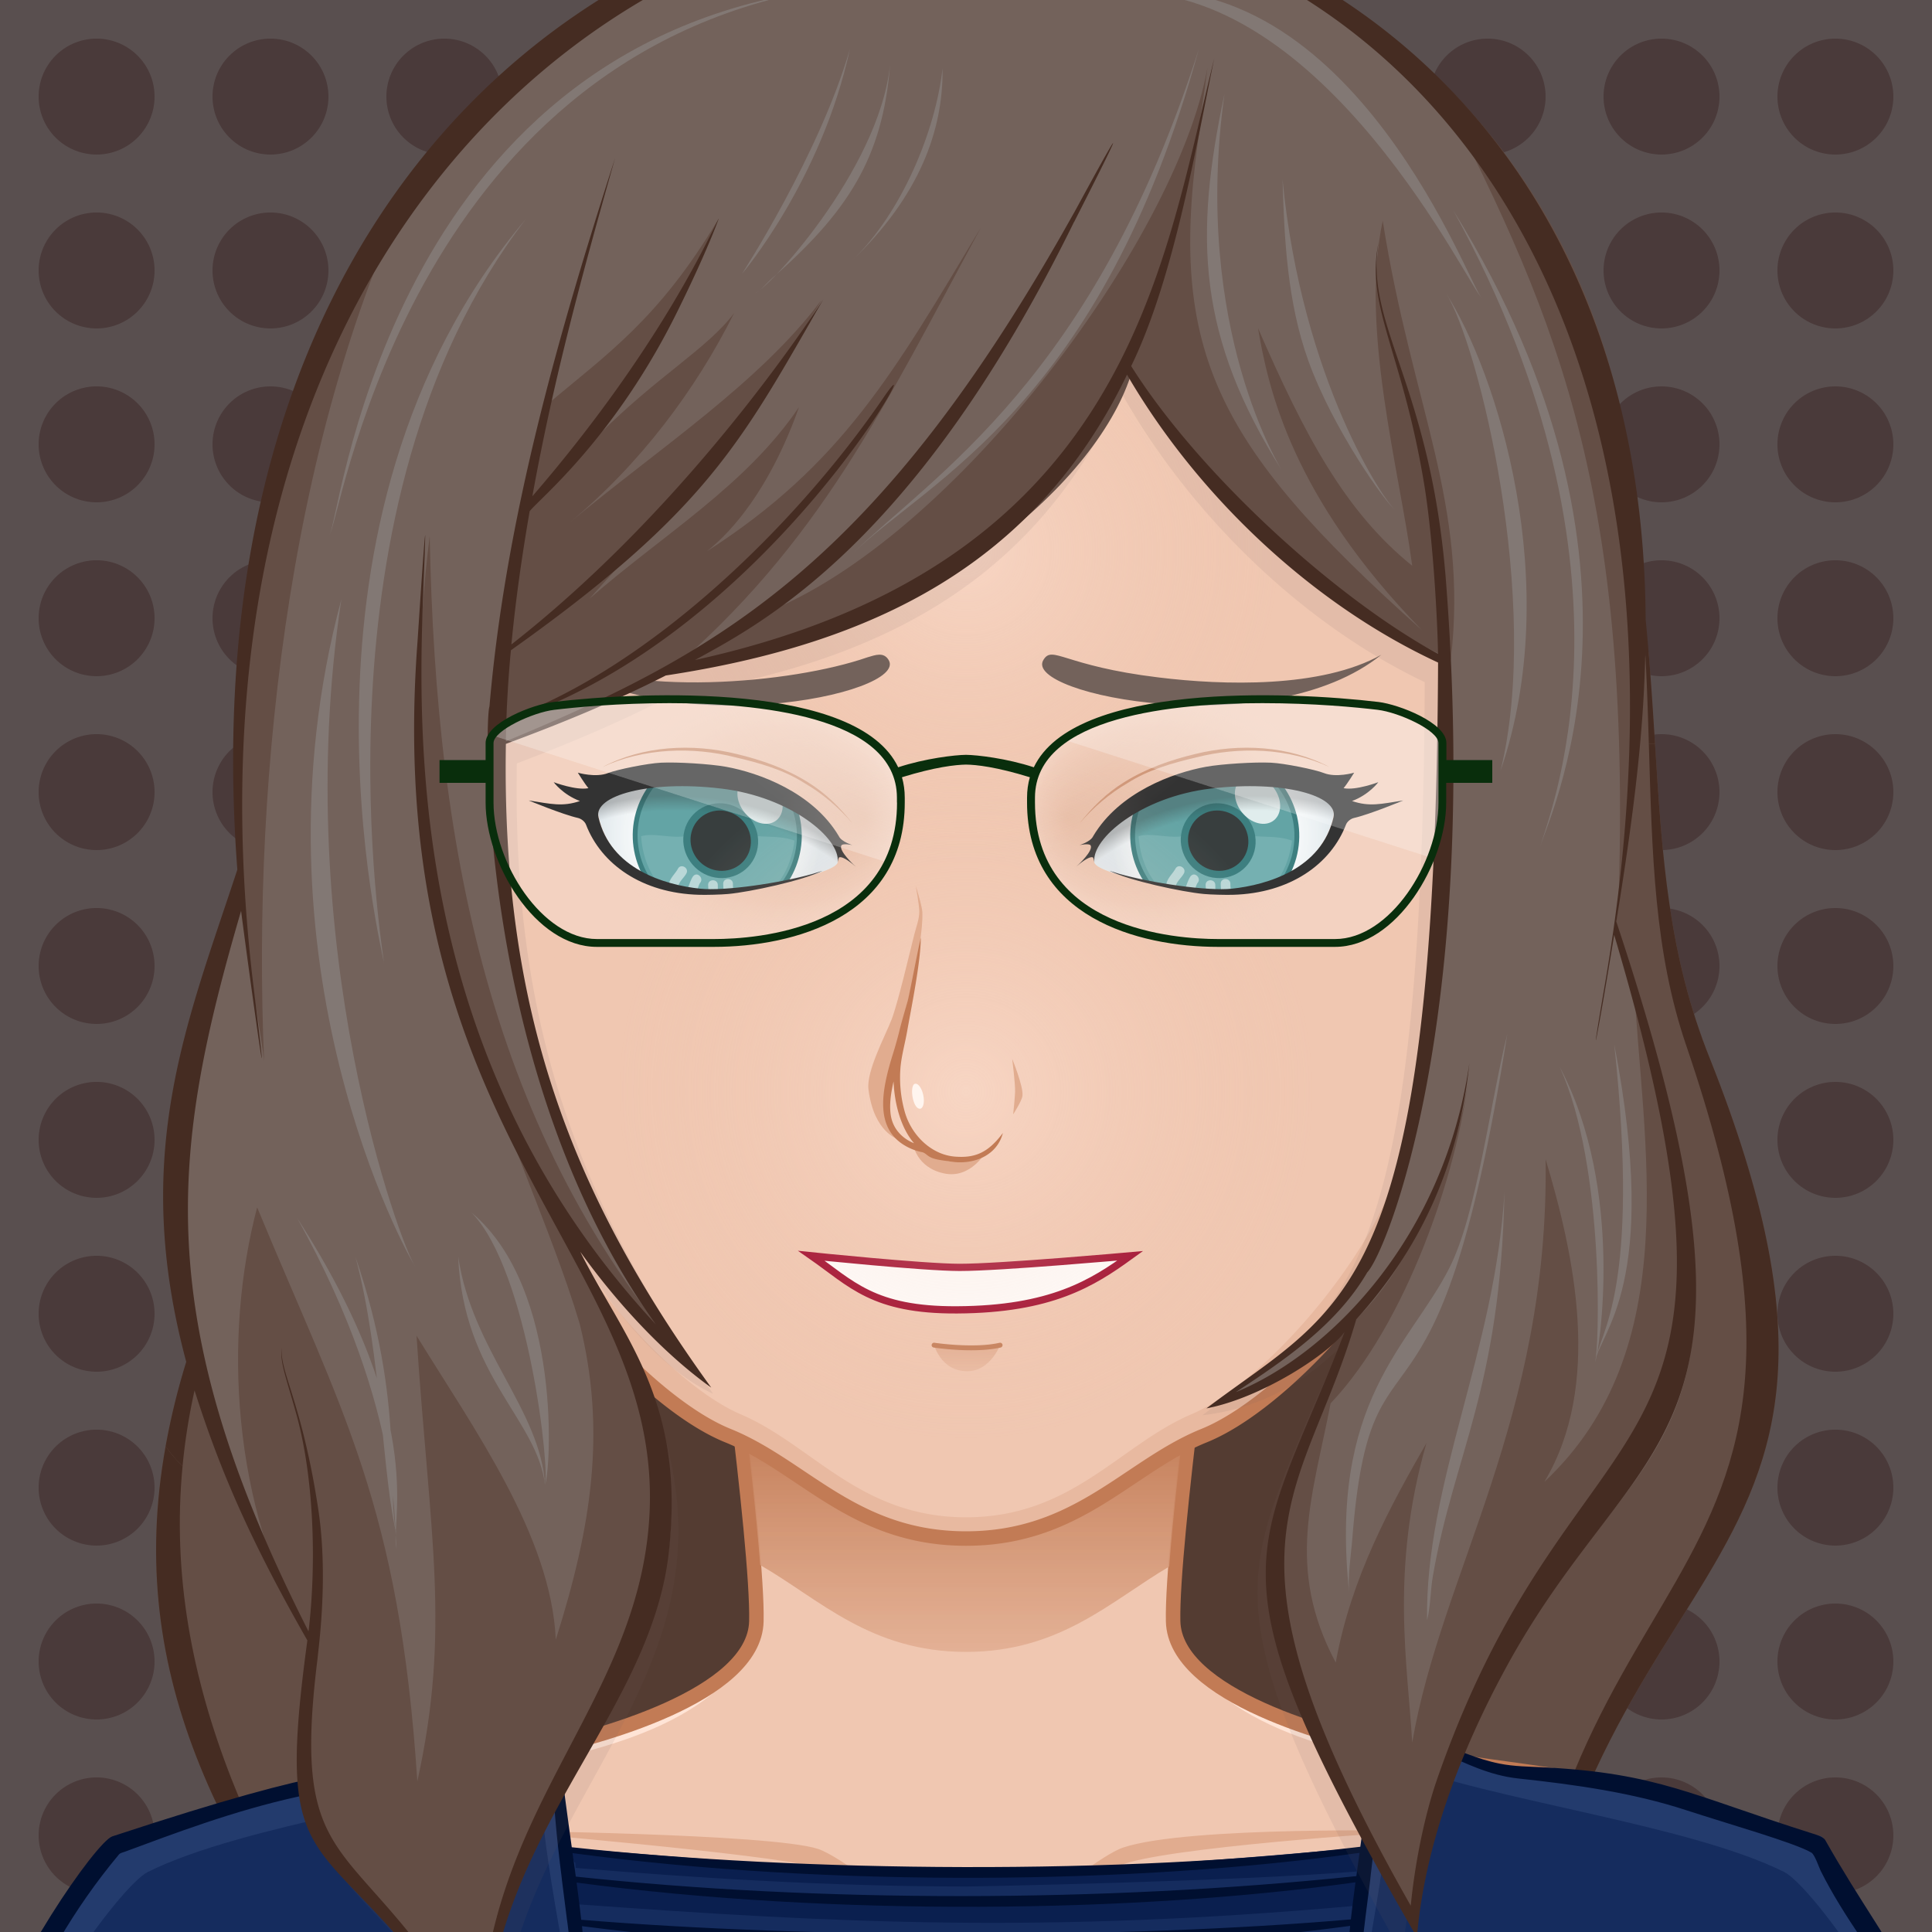 <svg xmlns="http://www.w3.org/2000/svg" width="500" height="500" viewBox="0 0 200 200" overflow="hidden"><defs><radialGradient id="i" cx="100" cy="113" r="40" gradientUnits="userSpaceOnUse" class="svga-on-canvas-facehighlight-gradient-single-0"><stop stop-opacity=".5" stop-color="#ffe4d6" offset="0"/><stop stop-opacity="0" stop-color="#f0c7b1" offset=".9"/></radialGradient><radialGradient id="j" cx="100" cy="57" r="36" gradientUnits="userSpaceOnUse" class="svga-on-canvas-facehighlight-gradient-single-1"><stop stop-opacity=".5" stop-color="#ffe4d6" offset="0"/><stop stop-opacity="0" stop-color="#f0c7b1" offset=".9"/></radialGradient><radialGradient id="c" cx="129.05" cy="85.956" r="15.117" gradientTransform="scale(-1 1) rotate(5.981 22.869 -1851.746)" gradientUnits="userSpaceOnUse" class="svga-on-canvas-eyesback-gradient-left-0"><stop stop-color="#fff" offset="0"/><stop stop-color="#fcfdfd" offset=".316"/><stop stop-color="#f4f7f8" offset=".505"/><stop stop-color="#e5ecef" offset=".661"/><stop stop-color="#d8e2e7" offset=".76"/></radialGradient><radialGradient id="f" cx="129.049" cy="85.956" r="15.117" gradientTransform="rotate(5.981 122.875 62.424)" gradientUnits="userSpaceOnUse" class="svga-on-canvas-eyesback-gradient-right-0"><stop stop-color="#fff" offset="0"/><stop stop-color="#fcfdfd" offset=".316"/><stop stop-color="#f4f7f8" offset=".505"/><stop stop-color="#e5ecef" offset=".661"/><stop stop-color="#d8e2e7" offset=".76"/></radialGradient><radialGradient id="d" cx="121.786" cy="84.496" fx="133.039" fy="84.527" r="16.003" gradientTransform="matrix(1 .021 .017 -.8 -44.952 149.543)" gradientUnits="userSpaceOnUse" class="svga-on-canvas-eyesfront-gradient-left-3"><stop stop-color="#e1ac8f" offset="0"/><stop stop-opacity=".3" stop-color="#e1ac8f" offset=".7"/><stop stop-opacity="0" stop-color="#f0c7b1" offset="1"/></radialGradient><radialGradient id="e" cx="69.124" cy="107.529" r="29.525" gradientTransform="translate(-1.68 1.728) scale(1.034)" gradientUnits="userSpaceOnUse" class="svga-on-canvas-eyesfront-gradient-left-4"><stop stop-opacity="0" offset=".95"/><stop stop-opacity=".3" offset="1"/></radialGradient><radialGradient id="g" cx="121.786" cy="84.496" fx="133.039" fy="84.527" r="16.003" gradientTransform="matrix(-1 .021 -.017 -.8 244.952 149.543)" gradientUnits="userSpaceOnUse" class="svga-on-canvas-eyesfront-gradient-right-3"><stop stop-color="#e1ac8f" offset="0"/><stop stop-opacity=".3" stop-color="#e1ac8f" offset=".7"/><stop stop-opacity="0" stop-color="#f0c7b1" offset="1"/></radialGradient><radialGradient id="h" cx="69.124" cy="107.529" r="29.525" gradientTransform="matrix(-1.034 0 0 1.034 201.68 1.728)" gradientUnits="userSpaceOnUse" class="svga-on-canvas-eyesfront-gradient-right-4"><stop stop-opacity="0" offset=".95"/><stop stop-opacity=".3" offset="1"/></radialGradient><linearGradient id="b" x1="100" y1="142" x2="100" y2="139" gradientUnits="userSpaceOnUse" class="svga-on-canvas-mouth-gradient-single-0"><stop stop-color="#e8b9a0" offset=".1"/><stop stop-color="#e1ac8f" offset="1"/></linearGradient><linearGradient id="a" x1="99.98" y1="171.27" x2="99.98" y2="136.351" gradientUnits="userSpaceOnUse" class="svga-on-canvas-chinshadow-gradient-single-0"><stop stop-opacity=".8" stop-color="#e1ac8f" offset="0"/><stop stop-color="#c27b55" offset=".7"/></linearGradient></defs><path d="M225 225H-25V-25h250v250z" fill="#594f4f"/><path d="M16 9.999a6 6 0 01-12 0 6 6 0 0112 0zm12-6a6 6 0 000 12 6 6 0 000-12zm18 0a6 6 0 000 12 6 6 0 000-12zm18 0a6 6 0 000 12 6 6 0 000-12zm18 0a6 6 0 000 12 6 6 0 000-12zm18 0a6 6 0 000 12 6 6 0 000-12zm18 0a6 6 0 000 12 6 6 0 000-12zm18 0a6 6 0 000 12 6 6 0 000-12zm18 0a6 6 0 000 12 6 6 0 000-12zm18 0a6 6 0 000 12 6 6 0 000-12zm18 0a6 6 0 000 12 6 6 0 000-12zm-174 24a6 6 0 01-12 0 6 6 0 0112 0zm12-6a6 6 0 000 12 6 6 0 000-12zm18 0a6 6 0 000 12 6 6 0 000-12zm18 0a6 6 0 000 12 6 6 0 000-12zm18 0a6 6 0 000 12 6 6 0 000-12zm18 0a6 6 0 000 12 6 6 0 000-12zm18 0a6 6 0 000 12 6 6 0 000-12zm18 0a6 6 0 000 12 6 6 0 000-12zm18 0a6 6 0 000 12 6 6 0 000-12zm18 0a6 6 0 000 12 6 6 0 000-12zm18 0a6 6 0 000 12 6 6 0 000-12zm-174 24a6 6 0 01-12 0 6 6 0 0112 0zm12-6a6 6 0 000 12 6 6 0 000-12zm18 0a6 6 0 000 12 6 6 0 000-12zm18 0a6 6 0 000 12 6 6 0 000-12zm18 0a6 6 0 000 12 6 6 0 000-12zm18 0a6 6 0 000 12 6 6 0 000-12zm18 0a6 6 0 000 12 6 6 0 000-12zm18 0a6 6 0 000 12 6 6 0 000-12zm18 0a6 6 0 000 12 6 6 0 000-12zm18 0a6 6 0 000 12 6 6 0 000-12zm18 0a6 6 0 000 12 6 6 0 000-12zm-174 24a6 6 0 01-12 0 6 6 0 0112 0zm12-6a6 6 0 000 12 6 6 0 000-12zm18 0a6 6 0 000 12 6 6 0 000-12zm18 0a6 6 0 000 12 6 6 0 000-12zm18 0a6 6 0 000 12 6 6 0 000-12zm18 0a6 6 0 000 12 6 6 0 000-12zm18 0a6 6 0 000 12 6 6 0 000-12zm18 0a6 6 0 000 12 6 6 0 000-12zm18 0a6 6 0 000 12 6 6 0 000-12zm18 0a6 6 0 000 12 6 6 0 000-12zm18 0a6 6 0 000 12 6 6 0 000-12zm-174 24a6 6 0 01-12 0 6 6 0 0112 0zm12-6a6 6 0 000 12 6 6 0 000-12zm18 0a6 6 0 000 12 6 6 0 000-12zm18 0a6 6 0 000 12 6 6 0 000-12zm18 0a6 6 0 000 12 6 6 0 000-12zm18 0a6 6 0 000 12 6 6 0 000-12zm18 0a6 6 0 000 12 6 6 0 000-12zm18 0a6 6 0 000 12 6 6 0 000-12zm18 0a6 6 0 000 12 6 6 0 000-12zm18 0a6 6 0 000 12 6 6 0 000-12zm18 0a6 6 0 000 12 6 6 0 000-12zm-174 24a6 6 0 01-12 0 6 6 0 0112 0zm12-6a6 6 0 000 12 6 6 0 000-12zm18 0a6 6 0 000 12 6 6 0 000-12zm18 0a6 6 0 000 12 6 6 0 000-12zm18 0a6 6 0 000 12 6 6 0 000-12zm18 0a6 6 0 000 12 6 6 0 000-12zm18 0a6 6 0 000 12 6 6 0 000-12zm18 0a6 6 0 000 12 6 6 0 000-12zm18 0a6 6 0 000 12 6 6 0 000-12zm18 0a6 6 0 000 12 6 6 0 000-12zm18 0a6 6 0 000 12 6 6 0 000-12zm-174 78a6 6 0 01-12 0 6 6 0 0112 0zm12-6a6 6 0 000 12 6 6 0 000-12zm18 0a6 6 0 000 12 6 6 0 000-12zm18 0a6 6 0 000 12 6 6 0 000-12zm18 0a6 6 0 000 12 6 6 0 000-12zm18 0a6 6 0 000 12 6 6 0 000-12zm18 0a6 6 0 000 12 6 6 0 000-12zm18 0a6 6 0 000 12 6 6 0 000-12zm18 0a6 6 0 000 12 6 6 0 000-12zm18 0a6 6 0 000 12 6 6 0 000-12zm18 0a6 6 0 000 12 6 6 0 000-12zm-174 24a6 6 0 01-12 0 6 6 0 0112 0zm12-6a6 6 0 000 12 6 6 0 000-12zm18 0a6 6 0 000 12 6 6 0 000-12zm18 0a6 6 0 000 12 6 6 0 000-12zm18 0a6 6 0 000 12 6 6 0 000-12zm18 0a6 6 0 000 12 6 6 0 000-12zm18 0a6 6 0 000 12 6 6 0 000-12zm18 0a6 6 0 000 12 6 6 0 000-12zm18 0a6 6 0 000 12 6 6 0 000-12zm18 0a6 6 0 000 12 6 6 0 000-12zm18 0a6 6 0 000 12 6 6 0 000-12zm-174-66a6 6 0 01-12 0 6 6 0 0112 0zm12-6a6 6 0 000 12 6 6 0 000-12zm18 0a6 6 0 000 12 6 6 0 000-12zm18 0a6 6 0 000 12 6 6 0 000-12zm18 0a6 6 0 000 12 6 6 0 000-12zm18 0a6 6 0 000 12 6 6 0 000-12zm18 0a6 6 0 000 12 6 6 0 000-12zm18 0a6 6 0 000 12 6 6 0 000-12zm18 0a6 6 0 000 12 6 6 0 000-12zm18 0a6 6 0 000 12 6 6 0 000-12zm18 0a6 6 0 000 12 6 6 0 000-12zm-174 24a6 6 0 01-12 0 6 6 0 0112 0zm12-6a6 6 0 000 12 6 6 0 000-12zm18 0a6 6 0 000 12 6 6 0 000-12zm18 0a6 6 0 000 12 6 6 0 000-12zm18 0a6 6 0 000 12 6 6 0 000-12zm18 0a6 6 0 000 12 6 6 0 000-12zm18 0a6 6 0 000 12 6 6 0 000-12zm18 0a6 6 0 000 12 6 6 0 000-12zm18 0a6 6 0 000 12 6 6 0 000-12zm18 0a6 6 0 000 12 6 6 0 000-12zm18 0a6 6 0 000 12 6 6 0 000-12zm-174 24a6 6 0 01-12 0 6 6 0 0112 0zm12-6a6 6 0 000 12 6 6 0 000-12zm18 0a6 6 0 000 12 6 6 0 000-12zm18 0a6 6 0 000 12 6 6 0 000-12zm18 0a6 6 0 000 12 6 6 0 000-12zm18 0a6 6 0 000 12 6 6 0 000-12zm18 0a6 6 0 000 12 6 6 0 000-12zm18 0a6 6 0 000 12 6 6 0 000-12zm18 0a6 6 0 000 12 6 6 0 000-12zm18 0a6 6 0 000 12 6 6 0 000-12zm18 0a6 6 0 000 12 6 6 0 000-12z" fill="#4a3a3a"/><path d="M41.279 215.266c-.033-.044-.063-.094-.095-.14 3.872-1.418 107.984 7.4 115.031 6.323-.001.108-.007.217-.007.325.282-.064.24-.075.254-.359.259-.032 1.051-.167.027-.457 3.485-63.467 43.554-53.333 20.529-111.343-5.448-13.536-5.042-26.26-6.357-42.117-1.84 1.797-1.238 11.106-3.489 28.325 17.078 53.526 2.414 51.246-11.503 76.872-4.604 8.467-8.295 17.095-9.091 26.65-22.673-39.208-16.05-38.328-6.981-62.078-1.56 2.201-7.898 6.916-13.709 8.025 14.211-10.797 22.683-10.831 22.98-76.708-13.031-6.03-24.886-17.239-32.2-29.8-9.476 19.65-26.281 27.875-47.75 31.14-5.35 2.72-10.92 5-16.55 7.08-.476 27.679 6.753 46.579 21.26 66.64-5.091-3.645-10.294-9.649-13.96-14.758 4.4 8.811 10.944 16.104 9.16 31.867-1.972 17.313-18.629 29.105-18.629 51.372-16.264-25.388-21.752-14.633-17.979-42.312-6.177-10.806-9.18-18.142-11.68-25.979-.605-.005-1.578.138-2.133.204-7.074 26.657 3.058 46.46 22.872 71.228z" fill="#644e45"/><path d="M142.489 227.847h-90V97.24h90v130.607z" fill="#543c32"/><path d="M156.49 220.958c3.485-63.467 43.554-53.333 20.529-111.343-4.317-10.726-4.958-20.946-5.692-32.615h-.641c.342 11.384.54 21.512 3.883 31.266 20.946 61.4-17.667 48.849-18.343 112.635-4.423-.602-111.114-7.244-115.042-5.775-14.061-20.667-24.449-40.831-22.283-63.372-.668-.594-1.228-1.297-1.759-2.028-4.286 23.862 5.757 42.566 24.137 65.541-.033-.044-.063-.094-.095-.14 3.872-1.418 107.984 7.4 115.031 6.323-.001.108-.007.217-.007.325.282-.064.24-.075.254-.359.26-.033 1.052-.168.028-.458z" fill="#452c22"/><path d="M190.858 199.866c-6.008-10.158-13.474-11.973-19.628-13.936-6.323-2.016-19.346-3.178-26.449-4.6-6.86-1.373-23.153-5.789-23.339-13.488-.192-8.066 4.291-40.09 4.291-40.09H74.005s4.487 32.023 4.294 40.09c-.184 7.699-16.48 12.115-23.341 13.488-7.104 1.422-20.125 2.584-26.448 4.6-6.156 1.963-13.624 3.777-19.632 13.936-3.644 6.16-6.008 16.133-6.008 27.133h194c-.001-11-2.361-20.973-6.012-27.133z" fill="#f0c7b1"/><path d="M121.442 167.843c2.495 10.929 18.165 13.698 26.293 15.325 21.909 4.379 33.772 5.134 42.297 19.539 2.903 4.916 5.459 15.864 5.962 24.153 1.835.291.531-17.432-5.136-26.994-9.742-16.472-29.089-15.135-46.077-18.535-6.86-1.373-23.153-5.789-23.339-13.488zm-42.884 0c-.186 7.699-16.479 12.115-23.339 13.488-16.988 3.4-36.335 2.063-46.077 18.535-5.667 9.563-6.971 27.285-5.136 26.994.503-8.289 3.059-19.237 5.962-24.153 8.524-14.405 20.388-15.16 42.297-19.539 8.128-1.627 23.798-4.397 26.293-15.325z" fill="#ffe4d6"/><path d="M51.206 189.513s28.641.299 33.473 1.885c2.314.758 8.372 5.633 8.372 5.633s-6.556-3.17-8.658-3.758c-4.883-1.364-33.187-3.76-33.187-3.76zm48.589 10.486c2.053-.041 7.887-3.799 7.887-3.799s-5.574 2.059-7.342 2.16c-1.491.086-6.366-1.238-6.366-1.238s4.138 2.91 5.821 2.877zm17.213-7.242c6.75-1.818 29.786-3.23 29.786-3.23s-23.791-.516-30.51 1.725c-2.252.752-7.562 5.16-7.562 5.16s6.064-3.058 8.286-3.655z" fill="#e1ac8f"/><path d="M190.858 199.866c-9.741-16.471-29.122-15.142-46.077-18.535-6.86-1.373-23.153-5.789-23.339-13.488-.192-8.066 4.291-40.09 4.291-40.09H74.005s4.487 32.023 4.294 40.09c-.184 7.699-16.48 12.115-23.341 13.488-7.104 1.422-20.125 2.584-26.448 4.6-6.156 1.963-13.624 3.777-19.632 13.936C5.234 206.027 2.87 216 2.87 227h194c-.001-11.001-2.361-20.974-6.012-27.134z" fill="none" stroke="#c27b55" stroke-width="1.5"/><path d="M74.767 128.517c.594 4.297 3.11 22.794 3.929 33.496 6.172 3.567 11.423 8.992 21.307 8.992 9.736 0 14.976-5.264 21.031-8.831.805-10.679 3.341-29.34 3.938-33.657l.017-.113H74.751l.016.113z" fill="url(#a)"/><path d="M93.589 228.292c-8.632 0-18.516-.143-30.217-.437-5.24-.133-10.38-.197-15.713-.197-8.082 0-15.041.146-21.771.288-5.62.118-10.929.229-16.081.229-4.201 0-7.974-.075-11.533-.23l-.612-.026-.023-.281c-.55-6.277-.329-11.201.657-14.635 2.739-9.57 11.779-22.221 13.349-22.804 17.165-5.583 22.101-5.852 26.671-6.81 1.788-.086 3.637-.176 6.081-.586 1.753-.305 3.492-1.017 5.174-1.705 2.067-.846 4.019-1.645 5.835-1.645.592 0 1.129.084 1.643.256.212.077.427.165.632.282l-.024.12.026.198c.479 4.203.973 7.772 1.408 10.921l.011.079.081.015c11.784 1.007 26.305 2.259 40.89 2.259 14.972 0 29.065-1.255 40.758-2.309l.079-.007.011-.079c.422-3.005.913-6.566 1.4-10.813l.061-.52c.146-.037.349-.126.57-.196a4.838 4.838 0 011.557-.242c1.702 0 3.576.752 5.561 1.547 1.637.656 3.33 1.336 5.133 1.697 1.221.247 2.486.299 3.71.349.322.014.645.026.965.043 11.05 1.62 12.476 1.811 27.626 6.813.092.038.205.077.328.119.38.13.9.308 1.043.567 1.617 2.864 3.238 5.418 4.806 7.889 5.13 8.081 9.56 15.062 10.143 27.528.008.11.015.203.019.295h-.778c-40.024.014-59.705.721-75.52 1.289-11.024.397-20.54.739-33.956.739z" fill="#152c5e"/><path d="M203.838 226.266l-.906.001c-3.369-15.058-15.396-31.068-18.229-32.479-9.956-4.956-30.352-7.399-40.493-11.396-.742 12.815-3.105 19.729-4.671 34.673-1.357-7.705 2.116-31.016 2.697-35.99l.143-1.218c1.688-.431 2.109-1.127 7.688 1.108 4.488 1.8 5.622 1.925 8.843 2.046 13.716.514 15.933 3.408 28.591 6.855 2.022.551.082-1.032 6.177 8.575 5.205 8.202 9.623 15.195 10.16 27.825zm-207.676 0l.906.001c3.369-15.058 15.396-31.068 18.229-32.479 9.956-4.956 30.256-7.399 40.397-11.396.742 12.815 3.201 19.729 4.767 34.673 1.357-7.705-2.116-31.016-2.697-35.99l-.143-1.218c-1.688-.431-2.109-1.127-7.688 1.108-4.488 1.8-5.622 1.915-8.843 2.046-11.774 1.875-13.637 2.176-28.591 6.855-1.936.804-.082-1.032-6.177 8.575-5.205 8.202-9.623 15.195-10.16 27.825z" fill="#233b6d"/><path d="M100.071 195.291c-14.397 0-28.77-.943-40.47-1.926-.103-1.298.002.355-.45-1.647l.131.019c12.446 1.671 26.582 2.555 40.878 2.555h.004c14.571 0 28.595-.894 40.561-2.584l.132-.02-.02.133c-.122.829-.229 1.131-.329 1.91-12.239 1.007-39.437 1.56-40.437 1.56zm40.034 2.015c.098-.799.199-1.606.313-2.437l.019-.131-.131.019c-11.884 1.659-25.772 2.536-40.166 2.536-14.12 0-28.104-.866-40.438-2.507l-.13-.017.018.13c.104.76.199 1.503.289 2.238 26.742 1.949 48.289 3.023 80.226.169z" fill="#0a1f4f"/><path d="M203.919 225.966c-.76-16.261-7.99-23.11-14.96-35.461-.21-.38-1.019-.603-1.42-.729-12.39-3.909-15.91-6.21-27.66-6.82-1.55-.08-3.13-.08-4.66-.39-4.729-.95-8.85-4.15-12.3-3-.22.07-.43.16-.64.28-.021.18-.04.35-.061.52-.479 4.18-.96 7.68-1.399 10.811-24.459 2.949-57.911 2.638-81.63.05-.44-3.181-.93-6.721-1.41-10.931-.02-.13-.03-.26-.05-.39-.21-.12-.43-.21-.65-.29-3.7-1.24-8.16 1.901-12.7 2.691-8.426 1.466-8.81-.086-32.77 7.799-1.67.62-10.74 13.54-13.41 22.87-1.16 4.04-1.11 9.54-.66 14.67l.03.37.7.029c18.55.811 35.87-.829 65.1-.09 62.13 1.561 54.81-1.56 139.69-1.59h.88c0-.139-.01-.269-.02-.399zm-63.18-34.16c-.12.83-.23 1.63-.33 2.41-26.396 2.747-55.546 2.747-80.8.05-.11-.79-.22-1.601-.34-2.431 26.88 3.61 58.55 3.21 81.47-.029zm-.9 6.889c-23.66 2.05-55.979 1.99-79.67.04-.14-1.25-.3-2.53-.48-3.85 26.63 3.54 57.86 3.149 80.63-.03-.18 1.321-.34 2.6-.48 3.84zm32.931 26.64c-6.54.07-13.091.131-19.631.21-14.439.171-40.329 1.511-49.81 1.521-43.15.09-33.54-.41-52.82-.49-19.22-.04-34.91 1.53-52.25 1.09-.1-7.37.5-12.37 2.95-17.479 3.34-6.91 6.22-12.351 11.11-18.22.14-.16.4-.2.59-.271 5.14-1.9 11.21-4.22 17.85-5.69 8.16-1.81 12.65-1.109 17.87-3.46 3.45-1.55 6.08-3.189 8.45-2.51.06 4.23.32 7.69.68 11.07l.06.53c.09.83.19 1.659.3 2.5l.06.55c.16 1.28.33 2.569.5 3.93.03.19.06.38.08.58.6 4.72 1.24 10.19 1.7 17.87.57-7.17.36-12.3-.21-17.67 26.29 3.42 56.96 3.05 79.521-.03-.601 5.4-.801 10.49-.23 17.7.46-7.55 1.12-13.061 1.73-17.91.02-.2.05-.4.069-.59.17-1.35.34-2.64.5-3.92l.061-.57c.1-.83.2-1.66.279-2.49.03-.18.051-.359.061-.54.36-3.369.62-6.84.67-10.96 3.87-1.17 8.32 3.391 14.25 4.021 5.85.63 11.84 1.457 17.47 3.308 4.15 1.359 11.21 3.362 12.891 4.372.34.21.77 1.49.96 1.891 4.87 9.71 12.439 15.149 14.52 32.26-24.941-.623-25.472-.653-30.231-.603z" fill="#000f30"/><path d="M100.002.867C66.384.919 39.082 28.09 39.134 61.564a60.524 60.524 0 002.002 15.382h.001c.012.053 8.12 35.231 11.82 46.756 2.775 8.646 14.288 21.634 22.398 24.913 7.826 3.165 13.039 10.654 24.646 10.654s16.82-7.489 24.646-10.654c8.11-3.279 19.624-16.268 22.398-24.913 3.7-11.524 11.809-46.703 11.819-46.756h.002a60.48 60.48 0 002.002-15.382C160.923 28.09 133.62.919 100.002.867z" fill="#f0c7b1"/><path d="M140.727 16.481c10.424 10.984 16.867 26.145 16.844 42.883a63.802 63.802 0 01-1.894 15.382h-.001c-.011.053-7.681 35.231-11.18 46.756-2.623 8.646-13.515 21.634-21.184 24.913-7.403 3.164-12.333 10.654-23.31 10.654-10.978 0-15.908-7.49-23.309-10.654-7.671-3.279-18.56-16.268-21.184-24.913-3.5-11.524-11.168-46.703-11.18-46.756h-.001a63.703 63.703 0 01-1.894-15.382c-.025-16.736 6.418-31.896 16.84-42.88-12.382 11.111-20.168 27.193-20.141 45.08a60.524 60.524 0 002.002 15.382h.001c.012.053 8.12 35.231 11.82 46.756 2.775 8.646 14.288 21.634 22.398 24.913 7.826 3.165 13.039 10.654 24.646 10.654s16.82-7.489 24.646-10.654c8.11-3.279 19.624-16.268 22.398-24.913 3.7-11.524 11.809-46.703 11.819-46.756h.002a60.48 60.48 0 002.002-15.382c.031-17.888-7.756-33.971-20.14-45.083z" fill="#e8b9a0"/><path d="M100.002.867C66.384.919 39.082 28.09 39.134 61.564a60.524 60.524 0 002.002 15.382h.001c.012.053 8.12 35.231 11.82 46.756 2.775 8.646 14.288 21.634 22.398 24.913 7.826 3.165 13.039 10.654 24.646 10.654s16.82-7.489 24.646-10.654c8.11-3.279 19.624-16.268 22.398-24.913 3.7-11.524 11.809-46.703 11.819-46.756h.002a60.48 60.48 0 002.002-15.382C160.923 28.09 133.62.919 100.002.867z" fill="none" stroke="#c27b55" stroke-width="1.5"/><path d="M100.126 141.95c-2.835 0-3.5-2.934-3.5-2.934s3.898.763 7 0c0 .001-1.005 2.934-3.5 2.934z" fill="url(#b)"/><path d="M100.523 139.779c-1.987 0-3.757-.267-3.868-.283a.248.248 0 01-.209-.284.255.255 0 01.285-.209c.041.005 4.071.61 6.747.002.133-.025.27.055.3.189s-.054.268-.188.299c-.947.215-2.036.286-3.067.286z" fill="#c27b55"/><path d="M84 130s11.487 1.189 15.325 1.199C103.499 131.208 117 130 117 130c-3.903 2.826-8.199 5.543-17.926 5.597-8.701.049-10.929-2.708-15.074-5.597z" fill="#fff"/><path d="M84 130s11.487 1.189 15.325 1.199C103.499 131.208 117 130 117 130c-3.903 2.826-8.199 5.543-17.926 5.597-8.701.049-10.929-2.708-15.074-5.597z" fill="none" stroke="#9b0025" stroke-width=".75"/><path d="M61.952 84.523c-.506-2.285 5.191-3.973 12.711-3.051 7.518.923 12.738 5.524 12.052 7.844-.38 1.286-10.639 3.245-14.253 2.847-3.664-.405-9.288-2.123-10.51-7.64z" fill="url(#c)"/><path d="M82.449 88.75c-1.231 4.522-5.896 7.187-10.429 5.944-4.528-1.241-7.203-5.918-5.97-10.442 1.23-4.526 5.905-7.19 10.434-5.947 4.527 1.24 7.199 5.918 5.965 10.445z" fill="#3c8d8e" stroke="#0c5f60" stroke-width=".5"/><path d="M82.244 87.026c-.625 5.021-4.353 7.638-8.432 7.365-3.765-.253-7.131-3.031-7.443-7.828 1.302-.374 3.031.234 4.549.002-.005.055-.023.104-.025.16-.12 1.842 1.357 3.446 3.299 3.577 1.946.13 3.62-1.263 3.74-3.104a3.325 3.325 0 00-.038-.702c1.353.204 3.004.003 4.35.53z" fill="#529c9d"/><path d="M75.479 83.664c-1.869-.535-3.777.533-4.26 2.396-.483 1.853.642 3.793 2.51 4.329 1.873.537 3.781-.532 4.266-2.386.485-1.864-.644-3.803-2.516-4.339z" opacity=".9"/><path d="M75.479 83.664c-1.869-.535-3.777.533-4.26 2.396-.483 1.853.642 3.793 2.51 4.329 1.873.537 3.781-.532 4.266-2.386.485-1.864-.644-3.803-2.516-4.339z" fill="none" stroke="#0c5f60" stroke-width=".75"/><path d="M70.227 91.681c-.177.619-1.142.356-.965-.266.171-.6.633-.967.926-1.495.313-.564 1.177-.06.863.505-.241.435-.687.771-.824 1.256zm1.539-.987c-.266.31-.614 1.458-.766 1.834-.241.598.727.856.965.266.082-.205.362-1.223.508-1.393.417-.486-.287-1.197-.707-.707zm2.082 2.957c.522-.602.47-1.292.459-2.041-.01-.644-1.01-.645-1 0 .006.415.13.992-.166 1.334-.421.485.284 1.195.707.707zm1.021-2.166c.008.621.084 1.226.268 1.82.19.614 1.155.352.965-.266a5.354 5.354 0 01-.232-1.555c-.009-.643-1.009-.644-1.001.001z" fill="#fff" opacity=".5"/><path d="M80.196 85.043c-.985.59-2.466.059-3.305-1.188-.838-1.248-.713-2.739.273-3.328.984-.593 2.467-.061 3.301 1.187.838 1.248.717 2.738-.269 3.329z" fill="#fff" opacity=".8"/><path d="M55.5 88c0 13.807 8.06 24.999 18 24.999s18-11.192 18-24.999c0-13.808-8.06-25-18-25s-18 11.192-18 25zm6.452-3.477c-.506-2.285 5.191-3.973 12.711-3.051 7.518.923 12.738 5.524 12.052 7.844-.38 1.286-10.639 3.245-14.253 2.847-3.664-.405-9.288-2.123-10.51-7.64z" fill="#f0c7b1"/><path d="M72.462 92.163c3.614.398 13.873-1.561 14.253-2.847.687-2.32-4.534-6.921-12.052-7.844-6.46-.792-11.563.345-12.556 2.128.898-6.4 7.7-11.397 15.987-11.434 8.911-.037 16.148 5.676 16.172 12.765.021 7.088-7.185 12.862-16.095 12.902-8.913.037-16.149-5.676-16.173-12.764 0-.105.016-.208.019-.313 1.331 5.327 6.835 7.008 10.445 7.407z" fill="url(#d)"/><path d="M61.952 84.523c-.506-2.285 5.191-3.973 12.711-3.051 7.518.923 12.738 5.524 12.052 7.844-.38 1.286-10.639 3.245-14.253 2.847-3.664-.405-9.288-2.123-10.51-7.64z" fill="url(#e)"/><path d="M62.349 79.417c4.208-1.978 9.35-2.16 13.838-1.005 2.404.561 4.965 1.285 7.063 2.638 1.945 1.135 3.525 2.5 5.002 4.19-1.342-1.701-2.773-3.118-4.623-4.27-2.276-1.416-4.769-2.294-7.364-2.916-4.587-1.126-9.723-.87-13.916 1.363z" fill="#c27b55"/><path d="M57.318 80.972s2.328.881 3.595.62c-.39-.459-1.096-1.604-1.096-1.604s1.853.551 3.151.032c.88-.352 4.065-1 5.456-1.066 1.687-.082 5.073.125 6.735.424 3.374.608 8.985 2.63 11.678 7.184.255.572 1.407.921 1.407.921s-1.02-.215-1.149.042c-.282.561 1.298 2.016 1.496 2.197-.161-.145-1.289-1.135-1.722-.967-.061.022-.137.388-.155.482.3-2.426-4.838-6.746-12.052-7.604-7.52-.894-13.217.743-12.711 2.958 1.222 5.348 6.846 7.013 10.51 7.405 2.526.271 8.298-.577 11.675-1.537l1.011-.317c-1.999 1.009-7.524 2.195-9.767 2.403-.744.07-2.24.104-2.986.085-5.949-.158-10.16-3.179-11.729-7.26-.125-.328-.494-.619-.838-.696-1.604-.361-5.096-1.811-5.096-1.811 2.32.361 3.483.674 5.305.059-1.779-.666-2.718-1.95-2.718-1.95z"/><path d="M138.048 84.523c.506-2.285-5.191-3.973-12.711-3.051-7.518.923-12.738 5.524-12.052 7.844.38 1.286 10.639 3.245 14.253 2.847 3.664-.405 9.288-2.123 10.51-7.64z" fill="url(#f)"/><path d="M133.949 88.75c-1.231 4.522-5.896 7.187-10.429 5.944-4.528-1.241-7.203-5.918-5.97-10.442 1.23-4.526 5.905-7.19 10.434-5.947 4.527 1.24 7.199 5.918 5.965 10.445z" fill="#3c8d8e" stroke="#0c5f60" stroke-width=".5"/><path d="M133.744 87.026c-.625 5.021-4.353 7.638-8.432 7.365-3.765-.253-7.131-3.031-7.443-7.828 1.302-.374 3.031.234 4.549.002-.005.055-.023.104-.025.16-.12 1.842 1.357 3.446 3.299 3.577 1.946.13 3.62-1.263 3.74-3.104a3.325 3.325 0 00-.038-.702c1.353.204 3.004.003 4.35.53z" fill="#529c9d"/><path d="M126.979 83.664c-1.869-.535-3.777.533-4.26 2.396-.483 1.853.642 3.793 2.51 4.329 1.873.537 3.781-.532 4.266-2.386.485-1.864-.644-3.803-2.516-4.339z" opacity=".9"/><path d="M126.979 83.664c-1.869-.535-3.777.533-4.26 2.396-.483 1.853.642 3.793 2.51 4.329 1.873.537 3.781-.532 4.266-2.386.485-1.864-.644-3.803-2.516-4.339z" fill="none" stroke="#0c5f60" stroke-width=".75"/><path d="M121.727 91.681c-.177.619-1.142.356-.965-.266.171-.6.633-.967.926-1.495.313-.564 1.177-.06.863.505-.241.435-.687.771-.824 1.256zm1.539-.987c-.266.31-.614 1.458-.766 1.834-.241.598.727.856.965.266.082-.205.362-1.223.508-1.393.417-.486-.287-1.197-.707-.707zm2.082 2.957c.522-.602.47-1.292.459-2.041-.01-.644-1.01-.645-1 0 .006.415.13.992-.166 1.334-.421.485.284 1.195.707.707zm1.021-2.166c.008.621.084 1.226.268 1.82.19.614 1.155.352.965-.266a5.354 5.354 0 01-.232-1.555c-.009-.643-1.009-.644-1.001.001z" fill="#fff" opacity=".5"/><path d="M131.696 85.043c-.985.59-2.466.059-3.305-1.188-.839-1.248-.714-2.739.272-3.328.984-.593 2.467-.061 3.301 1.187.84 1.248.718 2.738-.268 3.329z" fill="#fff" opacity=".8"/><path d="M126.5 63c-9.94 0-18 11.192-18 25 0 13.807 8.06 24.999 18 24.999s18-11.192 18-24.999c0-13.808-8.06-25-18-25zm1.038 29.163c-3.614.398-13.873-1.561-14.253-2.847-.687-2.32 4.534-6.921 12.052-7.844 7.52-.922 13.217.767 12.711 3.051-1.222 5.517-6.846 7.235-10.51 7.64z" fill="#f0c7b1"/><path d="M127.538 92.163c-3.614.398-13.873-1.561-14.253-2.847-.687-2.32 4.534-6.921 12.052-7.844 6.46-.792 11.563.345 12.556 2.128-.898-6.4-7.7-11.397-15.987-11.434-8.911-.037-16.148 5.676-16.172 12.765-.021 7.088 7.185 12.862 16.095 12.902 8.913.037 16.149-5.676 16.173-12.764 0-.105-.016-.208-.019-.313-1.331 5.327-6.835 7.008-10.445 7.407z" fill="url(#g)"/><path d="M138.048 84.523c.506-2.285-5.191-3.973-12.711-3.051-7.518.923-12.738 5.524-12.052 7.844.38 1.286 10.639 3.245 14.253 2.847 3.664-.405 9.288-2.123 10.51-7.64z" fill="url(#h)"/><path d="M137.651 79.417c-4.208-1.978-9.35-2.16-13.838-1.005-2.404.561-4.965 1.285-7.063 2.638-1.945 1.135-3.525 2.5-5.002 4.19 1.342-1.701 2.773-3.118 4.623-4.27 2.276-1.416 4.769-2.294 7.364-2.916 4.587-1.126 9.723-.87 13.916 1.363z" fill="#c27b55"/><path d="M142.682 80.972s-2.328.881-3.595.62c.39-.459 1.096-1.604 1.096-1.604s-1.853.551-3.151.032c-.88-.352-4.065-1-5.456-1.066-1.687-.082-5.073.125-6.735.424-3.374.608-8.985 2.63-11.678 7.184-.255.572-1.407.921-1.407.921s1.02-.215 1.149.042c.282.561-1.298 2.016-1.496 2.197.161-.145 1.289-1.135 1.722-.967.061.022.137.388.155.482-.3-2.426 4.838-6.746 12.052-7.604 7.52-.894 13.217.743 12.711 2.958-1.222 5.348-6.846 7.013-10.51 7.405-2.526.271-8.298-.577-11.675-1.537l-1.011-.317c1.999 1.009 7.524 2.195 9.767 2.403.744.07 2.24.104 2.986.085 5.949-.158 10.16-3.179 11.729-7.26.125-.328.494-.619.838-.696 1.604-.361 5.096-1.811 5.096-1.811-2.32.361-3.483.674-5.305.059 1.779-.666 2.718-1.95 2.718-1.95z"/><path d="M140.204 113.007c.035 22.275-17.995 40.365-40.273 40.396-22.274.036-40.361-17.993-40.396-40.272-.034-22.274 17.995-40.361 40.273-40.396 22.275-.034 40.363 17.995 40.396 40.272z" fill="url(#i)"/><path d="M135 55.999c0 19.329-15.671 35-35 35s-35-15.671-35-35 15.671-35 35-35 35 15.671 35 35z" fill="url(#j)"/><path d="M57.004 67.78c11.555 9.335 37.156 4.096 34.985.54-.511-.85-1.357-.521-2.207-.27-7.815 2.715-24.76 4.228-32.778-.27zm85.992 0c-11.456 9.255-37.187 4.146-34.985.54.951-1.583 2.076.616 11.924 1.808 6.692.823 16.86 1.131 23.061-2.348z" fill="#73625b"/><path d="M94.803 91.719s.661 2.089.679 2.718c.032 1.07-.102 1.907-.191 2.729-.579 5.369-3.579 13.137-3.418 16.845.07 1.597 1.125 3.926 1.125 3.926s-2.537-.654-3.094-5.178c-.23-1.866 1.717-5.479 2.397-7.23.646-1.664 1.906-7.059 2.348-8.798.186-.729.52-1.607.515-2.362-.002-.672-.361-2.65-.361-2.65zm-.289 26.667s.3 2.483 3.237 3.092c2.758.57 4.305-2.242 4.305-2.242s-2.292 1.442-4.052.925c-.929-.272-3.49-1.775-3.49-1.775zm10.568-5.346c-.02.595-.198 2.316-.198 2.316s.904-1.384.962-1.93c.104-.98-1.063-3.808-1.063-3.808s.326 2.558.299 3.422z" fill="#e1ac8f"/><path d="M92.489 108.932c-1.224 3.882-2.089 7.991 1.481 9.82a5.69 5.69 0 001.475.517c.276.054.479.288.722.441.557.357 1.475.408 2.113.518 2.454.424 4.93-.568 5.538-2.942-1.527 2.045-2.878 2.609-4.955 2.446-2.493-.196-4.573-2.28-5.227-4.726a13.09 13.09 0 01-.424-4.433c.108-1.302.487-2.593.707-3.883.412-2.326 1.408-7.191 1.401-9.62-.398 1.693-1.119 5.687-1.392 6.661-.204.726-.635 2.199-.811 2.933-.139.589-.45 1.7-.628 2.268zm-.282 6.473c-.163-1.144.045-2.348.294-3.457.088 2.204.708 4.771 2.122 6.399-1.222-.487-2.209-1.495-2.416-2.942-.146-1.023.251 1.758 0 0z" fill="#c27b55"/><path d="M95.57 113.331c.158.712.032 1.354-.281 1.438-.313.082-.634-.351-.792-1.063-.158-.711-.09-1.432.222-1.513.313-.083.694.427.851 1.138z" fill="#fff5ef"/><path d="M51.396 214.38c-15.723-25.105-21.321-14.91-17.672-42.457-5.209-9.411-9.375-18.77-12.191-28.824-5.598-21.481.132-35.265 5.142-50.948C21.889 26.813 59.341-9.001 100.71-9.001c32.28 0 67.16 23.47 67.471 75.221-.514 9.459-1.932 25.343-3.003 32.165 17.769 55.029 2.501 50.649-11.07 76.357-3.681 6.968-8.012 17.267-8.919 27.573-18.66-33.246-16.96-38.325-10.676-53.39 7.504-17.985 4.547-4.07-10.03-2.422 13.563-10.49 22.717-10.462 23.003-75.823a.099.099 0 00-.054-.091c-12.352-5.881-24.037-17.006-31.256-29.76a.094.094 0 00-.082-.05h-.003a.095.095 0 00-.085.057C107.671 58.623 93.38 68.21 69.67 71.92c-4.629 2.417-9.738 4.666-16.104 7.085a.1.1 0 00-.063.092c-.428 25.658 5.466 43.881 20.327 65.193-7.085-3.254-12.746-12.711-12.746-12.711-.355 0 2.484 4.965 2.662 5.281 19.809 35.294-12.119 46.623-12.35 77.52z" fill="#73625b" opacity=".1"/><path d="M50.101 212.286c-16.177-25.105-21.937-14.91-18.182-42.457-5.36-9.411-9.647-18.77-12.543-28.824-5.76-21.481.135-35.265 5.29-50.948C19.741 24.72 58.275-11.095 100.841-11.095c33.21 0 69.099 23.47 69.419 75.221-.527 9.459-1.984 25.343-3.089 32.165 18.283 55.029 2.573 50.649-11.39 76.357-3.789 6.968-8.242 17.267-9.175 27.573-19.202-33.246-17.451-38.325-10.984-53.39 7.718-17.985 2.953-4.116-10.321-1.223 13.954-10.49 23.373-11.661 23.668-77.022a.097.097 0 00-.058-.091c-12.709-5.881-24.729-17.006-32.156-29.76a.1.1 0 00-.086-.05h-.004a.098.098 0 00-.086.057c-8.577 17.787-23.281 27.374-47.675 31.084-4.764 2.417-10.02 4.666-16.569 7.085a.1.1 0 00-.065.092c-.441 25.657 5.624 44.881 20.914 66.193-7.322-5.419-13.113-13.711-13.113-13.711-.366 0 2.556 4.965 2.738 5.281 20.38 35.295-12.471 46.624-12.708 77.52z" fill="#73625b"/><path d="M27.34 109.853c-.751-7.729-12.676-57.451 16.781-93.862-13.992 27.157-18.065 63.81-16.781 93.862zm140.181-15.812c4.414-30.432 5.609-63.063-19.443-86.74 12.375 24.191 21.013 41.89 19.443 86.74zM143.14 22.856c-2.382 11.089 1.711 25.652 3.052 35.713-6.99-5.635-11.156-13.569-15.962-24.596 1.055 6.228 3.485 17.428 16.972 31.263-21.798-19.468-26.475-29.291-22.914-52.455-.198.877-.389 1.705-.573 2.49.477-2.542.913-5.288 1.285-8.271-3.201 18-27.117 50.049-47.061 56.902-3.01 3.013-5.737 3.154-8.993 5.917 27.231-4.152 44.396-19.706 48.078-30.866 7.436 12.238 20.931 23.546 33.167 29.331 1.848-16.192-4-26.142-7.051-45.428zm-41.604.713c-9 15-14.354 24.5-28.354 33.5 4.545-3.637 7.687-9.667 9.531-14.927C77.203 50.297 68.565 55.381 61 62c7.516-8.268 17.645-19.858 24.036-30.931-6.442 8.582-16.813 15.337-26.036 23 7.256-6.029 13-13.667 17-21.667-2.775 3.7-7.862 6.459-14 12.598 8.972-11.966 9.88-17.484 12.419-22.405-6.216 10.474-11.655 14.106-17.794 19.295-4.221 17.702-4.461 25.388-5.256 35.113-.039.469 17.113-6.963 17.535-7.177l.042-.007c15.992-13.57 22.556-27.725 32.59-46.25zM60 137c2.788 11.151 1.226 21.095-2.464 32.735-.488-10.761-8.475-21.806-14.417-31.462 1.364 20.726 3.566 30.364.083 46.129-1.866-28.597-7.833-38.269-16.583-59.417-3.527 13.393-2.659 30.866 5.299 44.844-3.755 27.547 2.005 17.352 18.182 42.457.238-30.896 33.088-42.226 12.707-77.52-.183-.316-3.104-5.281-2.738-5.281 0 0 5.792 8.292 13.113 13.711-22.233-24.211-28.063-54.711-28.7-87.711C39.495 95.233 54 117 60 137zm109.126-35.544c.865 16.928 5.439 38.169-9.257 51.947 6-10 3.131-23.403.131-33.403.376 26.762-10.812 42.834-13.809 60.402-.456-8.086-2.304-17.859 1.473-31.015-3.663 6.402-7.795 13.848-9.388 22.723-5.241-9.827-2.367-17.266-.533-26.834 7.778-8.19 13.157-23.839 14.294-33.894-.935 8.266-6.287 20.703-12.478 25.897-.001.009-.536 1.809-1.124 3.782.044-.333.086-.668.125-1.008-8.928 21.01-13.345 23.131 8.046 60.166.845-9.357 4.724-19.388 9.175-27.573 13.455-24.772 28.62-22.169 13.345-71.19z" fill="#644e45"/><path d="M155.339 79.777c4.269-17.414-2.295-44.215-5.664-49.444 5.253 8.148 12.299 30.132 5.664 49.444zm4.102 7.922c.458-2.363 14.095-28.735-8.994-65.914 20.885 38.017 9.458 63.518 8.994 65.914zM34.086 55.382c1-.447 7.361-47.259 48.429-56.088-43.069 7.589-47.429 55.643-48.429 56.088zm5.67 44.385c-.024-1.003-8.152-47.383 14.691-77.104-26.451 31.304-14.715 76.104-14.691 77.104zm3.257 31.389c-1.428-1.897-13.106-33.317-7.671-69.134-10.056 37.562 6.919 68.134 7.671 69.134zM153.395 30.807c-1-.295-13.057-35.017-37.847-31.593 21.684-1.229 36.847 31.295 37.847 31.593zm-20.632 17.99s-9.419-14.771-6.004-39.082c-3.152 14.84-2.821 25.098 6.004 39.082zm2.661-11.495c2.568 7.16 8.104 14.888 9.026 15.499-1.001-.663-9.66-13.341-11.684-34.227.18 6.269.518 12.76 2.658 18.728zM88.142 57.415c7.993-7.77 25.836-15.403 35.973-52.374-10.877 34.152-27.518 44.155-35.973 52.374zm.025-30.406c6.991-6.677 9.494-13.522 9.407-19.946-.716 6.447-4.207 14.98-9.407 19.946zm-10.021 3.329c.377-.013 1.333-1.137 1.603-1.373 7.977-6.959 11.625-12.581 12.388-22.236-1.171 11.009-12.989 23.575-13.991 23.609zm-1.343-1.979s8.23-9.662 11.186-23.308c-3.13 10.887-11.186 23.308-11.186 23.308zm-20.4 125.376c.581-1 1.925-20.274-7.62-28.24 6.005 6.094 8.2 27.239 7.62 28.24zm.017-.01c-.46-7.765-7.55-13.918-8.99-23.647.536 12.408 8.195 16.828 8.99 23.647zm-15.325 6.677c-.959-2.241 3.723-12.528-10.313-34.283 11.433 20.579 9.851 33.203 10.313 34.283zm.02-1.321c-1.186-4.379.906-13.748-4.325-28.989 2.734 10.111 2.791 23.317 4.325 28.989zm108.909-27.792c-4.108 8.074-12.523 13.667-10.338 33.775-.201-1.853.16-3.941.305-5.79 1.957-24.953 8.672-5.729 16.046-52.242-1.784 7.138-3.142 18.616-6.013 24.257zm-2.295 36.44c.371-1.456.345-3.097.603-4.586 2.182-12.614 6.991-19.381 7.411-39.744-.962 16.481-8.222 30.106-8.014 44.33zm17.378-26.702c.469-3.128 6.825-7.942 1.996-32.945 2.746 25.659-1.535 29.869-1.996 32.945zm.001.031c.438-1 3.109-17.928-3.651-30.616 4.719 10.273 4.09 29.616 3.651 30.616z" fill="#827874"/><path d="M18.901 151.753a64.006 64.006 0 011.238-7.817c2.5 7.838 5.503 15.074 11.68 25.88-3.773 27.679 2.116 17.422 18.38 42.81 0-22.267 17.058-34.558 19.03-51.87 1.784-15.764-4.759-22.359-9.16-31.17 3.666 5.108 8.469 10.416 13.56 14.061-14.507-20.062-21.735-38.961-21.26-66.64 5.63-2.08 11.2-4.36 16.55-7.08 21.469-3.266 38.274-11.49 47.75-31.14 7.314 12.562 19.169 23.77 32.2 29.8-.298 65.876-9.77 66.413-23.98 77.209 5.811-1.109 12.751-5.729 14.311-7.93-9.068 23.75-15.193 23.472 7.479 62.68.796-9.556 4.586-19.383 9.19-27.85 13.917-25.626 29.741-22.284 11.45-77.29 1.544-9.539 2.827-18.686 3-27.83.175 3.245.276 6.377.367 9.425h.641c-.257-4.086-.525-8.347-.968-12.875-.657-106.408-155.465-102.179-145.79 25.9-5.227 15.913-11.063 29.484-5.29 50.95a74.169 74.169 0 00-2.137 8.749c.532.731 1.091 1.434 1.759 2.028zm6.058-57.468c.095 1 3.72 27.654 1.32 8.13-17.743-144.346 166.257-154.346 139.86-.519-1.794 10.454-.768 5.549.961-5.12 17.259 58.25-3.75 45.563-18.32 87.37-1.37 3.939-2.34 9-2.74 13.13-21.623-38.089-11.207-41.533-5.64-60.7 6.599-7.292 10.615-15.871 11.71-26.52-2.591 17.989-14.384 30.05-24.181 34.06 5.116-3.371 10.438-6.975 13.601-12.39 2.034-2.136 11.762-26.173 8.12-72.03-1.673-20.141-8.437-26.107-6.931-34.66-1.396 6.717 2.429 11.257 4.71 25.08 1.055 6.458 1.431 15.847 1.431 17.57-10.923-5.965-24.91-18.89-31.76-29.79 4.461-9.145 6.782-23.075 8.6-31.87-5.416 22.088-9.213 52.515-53.76 62.3 7.232-3.953 22.987-12.243 39.25-45.36.02-.01.029-.02.029-.04 8.711-17.095.602-2.034-.09-.8-.013-.026-.01-.103-.01.01-20.156 36.093-36.387 45.333-58.75 54.6.01-.68.02-1.36.05-2.04 27.481-8.941 44.618-41.674 39.07-33.58-8.877 13.02-24.155 28.015-39.06 33.34.017-1 .183-4.32.46-7.14 19.215-13.644 23.448-20.838 30.89-33.8.556-.979 1.037-1.813 1.454-2.526-4.483 6.824-16.303 23.2-32.294 35.725.44-4.62 1.1-9.22 1.89-13.79.921-1.218 8.834-7.552 15.32-20.74 3.094-6.249 4.27-9.59 4.27-9.59-.871 1.578-6.035 13.404-19.31 28.78 2.19-12.138 5.188-23.076 8.57-35.03-5.756 17.895-11.357 37.272-13.01 56.8-.488 1-1.416 37.987 17.235 63.969-28.77-30.95-24.066-68.987-23.885-81.719-.09 0-.75 10.35-.8 11.05-3.867 51.415 25.597 63.853 24 90.61-1.172 19.548-17.347 30.422-17.49 53.89-12.637-21.956-19.809-15.55-16.85-39.3.077-1 1.134-8.253.08-15.33-1.696-11.256-4.121-14.498-3.766-16.86-.269 1.428.351 2.886 1.417 6.7 1.909 6.668 2.163 15.704 1.33 22.73-16.523-32.548-14.211-49.843-6.981-74.6z" fill="#452c22"/><path d="M91.69 89.23c-3.71 7.46-14.12 8.15-17.78 8.15H61.79c-5.75 0-10.86-7.99-10.86-14.29v-6.16c0-.23.11-.46.29-.7l40.47 13zm18.68-12.58c-2.07 1.43-3.39 3.35-3.39 5.92v.5c0 2.44.5 4.47 1.34 6.15 3.71 7.46 14.12 8.15 17.78 8.15h12.12c4.09 0 7.85-4.05 9.68-8.66l-37.53-12.06z" fill="#fff" opacity=".2"/><path d="M91.69 89.23L51.21 76.22c.99-1.32 4.4-2.7 6.15-2.91 2.18-.26 6.63-.69 11.94-.69 8.86 0 23.72 1.29 23.72 9.96v.5c0 2.44-.5 4.47-1.33 6.15zm57.38-6.15v-6.16c0-.23-.11-.46-.29-.7-.99-1.32-4.4-2.7-6.15-2.91-2.18-.26-6.63-.69-11.94-.69-6.23 0-15.41.64-20.33 4.03l37.53 12.06c.75-1.86 1.18-3.81 1.18-5.63z" fill="#fff" opacity=".4"/><path d="M149.73 78.68v-1.76c0-2.1-4.9-3.99-7.01-4.25-9.42-1.12-31.52-2.02-35.7 6.76-2.78-.92-5.88-1.28-7.02-1.29-1.14.01-4.24.37-7.02 1.29-4.17-8.77-26.27-7.88-35.7-6.76-2.11.25-7.01 2.14-7.01 4.25v1.76H45.5v2.36h4.77v2.04c0 6.3 5.15 14.94 11.51 14.94H73.9c8.33 0 19.76-3.13 19.76-14.94v-.5c0-.76-.1-1.46-.29-2.12 3.46-1.07 5.55-1.29 6.62-1.31 1.07.01 3.16.24 6.62 1.31-.19.66-.29 1.36-.29 2.12v.5c0 11.81 11.44 14.94 19.76 14.94h12.12c6.36 0 11.51-8.64 11.51-14.94v-2.04h4.77v-2.36h-4.75zm-56.87 4.4c0 13.11-14.5 14.13-18.95 14.13H61.79c-5.66 0-10.7-7.9-10.7-14.13v-6.16c0-1.31 4.09-3.18 6.29-3.44 2.17-.26 6.62-.69 11.92-.69 8.8 0 23.55 1.27 23.55 9.79v.5zm56.05 0c0 6.23-5.04 14.13-10.7 14.13h-12.12c-4.45 0-18.95-1.02-18.95-14.13v-.5c0-8.52 14.76-9.79 23.55-9.79 5.31 0 9.75.43 11.92.69 2.2.26 6.3 2.13 6.3 3.44v6.16z" fill="#092e0c"/></svg>